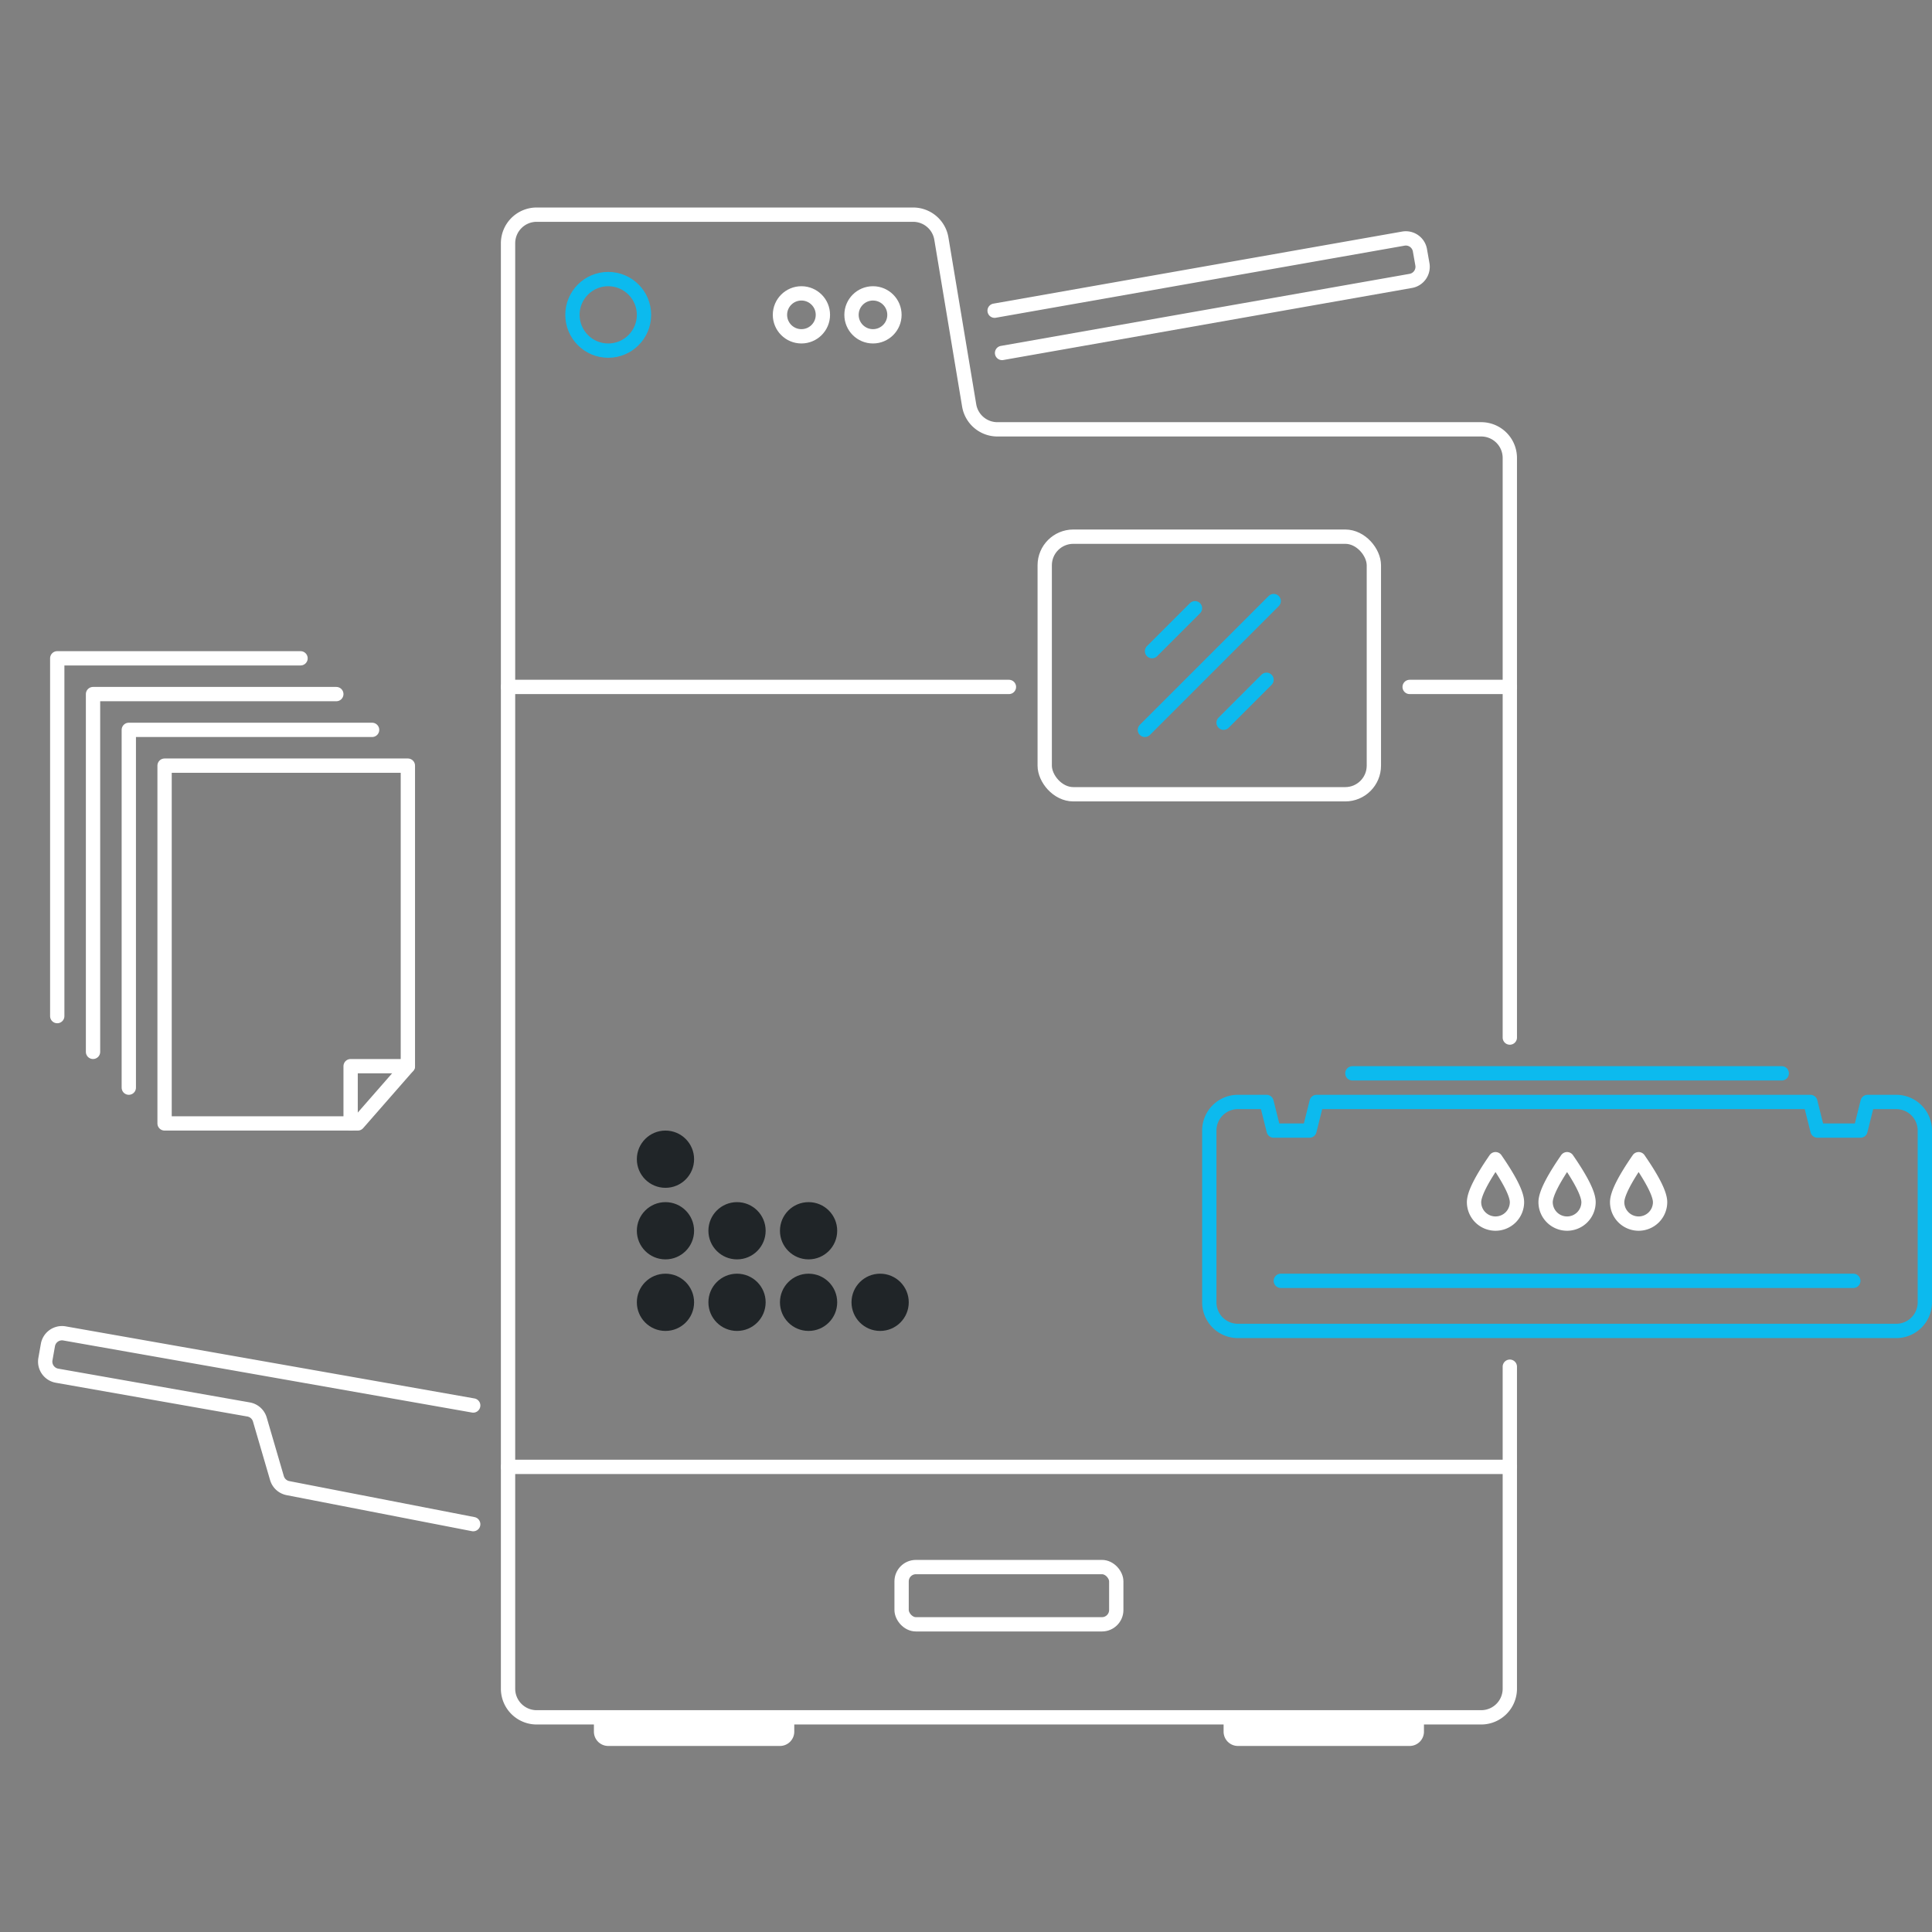 <svg xmlns="http://www.w3.org/2000/svg" width="270" height="270" viewBox="0 0 270 270">
    <rect x="0" y="0" width="270" height="270" fill="#808080" stroke="none"/>
    <g fill="none" fill-rule="evenodd">
        <path stroke="#FFF" stroke-linecap="round" stroke-linejoin="round" stroke-width="2" d="M71 184V34a4 4 0 0 1 4-4h52.611a4 4 0 0 1 3.946 3.342l3.886 23.316A4 4 0 0 0 139.389 60H207a4 4 0 0 1 4 4v81m0 46v45a4 4 0 0 1-4 4H75a4 4 0 0 1-4-4v-54"/>
        <circle cx="85" cy="44" r="5" stroke="#0CBAEE" stroke-linecap="round" stroke-linejoin="round" stroke-width="2"/>
        <circle cx="122" cy="44" r="3" stroke="#FFF" stroke-linecap="round" stroke-linejoin="round" stroke-width="2"/>
        <circle cx="112" cy="44" r="3" stroke="#FFF" stroke-linecap="round" stroke-linejoin="round" stroke-width="2"/>
        <path fill="#FFF" d="M171 240h28v2a2 2 0 0 1-2 2h-24a2 2 0 0 1-2-2v-2zM83 240h28v2a2 2 0 0 1-2 2H85a2 2 0 0 1-2-2v-2z"/>
        <path stroke="#FFF" stroke-linecap="round" stroke-linejoin="round" stroke-width="2" d="M71 205h140"/>
        <g fill="#202528" transform="translate(89 158)">
            <circle cx="4" cy="4" r="4"/>
            <circle cx="14" cy="14" r="4"/>
            <circle cx="4" cy="14" r="4"/>
            <circle cx="24" cy="14" r="4"/>
            <circle cx="4" cy="24" r="4"/>
            <circle cx="14" cy="24" r="4"/>
            <circle cx="34" cy="24" r="4"/>
            <circle cx="24" cy="24" r="4"/>
        </g>
        <path stroke="#FFF" stroke-linecap="round" stroke-linejoin="round" stroke-width="2" d="M71 96h70M197 96h14"/>
        <rect width="30" height="8" x="126" y="219" stroke="#FFF" stroke-linecap="round" stroke-linejoin="round" stroke-width="2" rx="2"/>
        <path stroke="#FFF" stroke-linecap="round" stroke-linejoin="round" stroke-width="2" d="M139 43.419l57.119-10.072a2 2 0 0 1 2.317 1.623l.347 1.97a2 2 0 0 1-1.622 2.316l-57.12 10.072M66.13 196.419L9.012 186.347a2 2 0 0 0-2.317 1.623l-.348 1.97a2 2 0 0 0 1.623 2.316l26.772 4.72a2 2 0 0 1 1.573 1.41l2.39 8.18a2 2 0 0 0 1.538 1.402L66.13 213"/>
        <rect width="46" height="36" x="146" y="75" stroke="#FFF" stroke-linecap="round" stroke-linejoin="round" stroke-width="2" rx="4"/>
        <g stroke="#0CBAEE" stroke-linecap="round" stroke-linejoin="round" stroke-width="2">
            <path d="M161 91l6-6M171 101l6-6M160 102l18-18"/>
        </g>
        <g stroke-linecap="round" stroke-linejoin="round" stroke-width="2">
            <path stroke="#0CBAEE" d="M196 186h-23a4 4 0 0 1-4-4v-24a4 4 0 0 1 4-4h4l1 4h5l1-4h69l1 4h6l1-4h4a4 4 0 0 1 4 4v24a4 4 0 0 1-4 4h-69zM179 179h80M189 150h60"/>
            <path stroke="#FFF" d="M209 171a3 3 0 0 1-3-3c0-1.105 1-3.105 3-6 2 2.895 3 4.895 3 6a3 3 0 0 1-3 3zm10 0a3 3 0 0 1-3-3c0-1.105 1-3.105 3-6 2 2.895 3 4.895 3 6a3 3 0 0 1-3 3zm10 0a3 3 0 0 1-3-3c0-1.105 1-3.105 3-6 2 2.895 3 4.895 3 6a3 3 0 0 1-3 3z"/>
        </g>
        <g stroke="#FFF" stroke-linecap="round" stroke-linejoin="round" stroke-width="2">
            <path d="M23 107h34v42l-7 8H23z"/>
            <path d="M18 152v-50h34"/>
            <path d="M13 147V97h34"/>
            <path d="M8 142V92h34M57 149h-8v8"/>
        </g>
    </g>
</svg>
